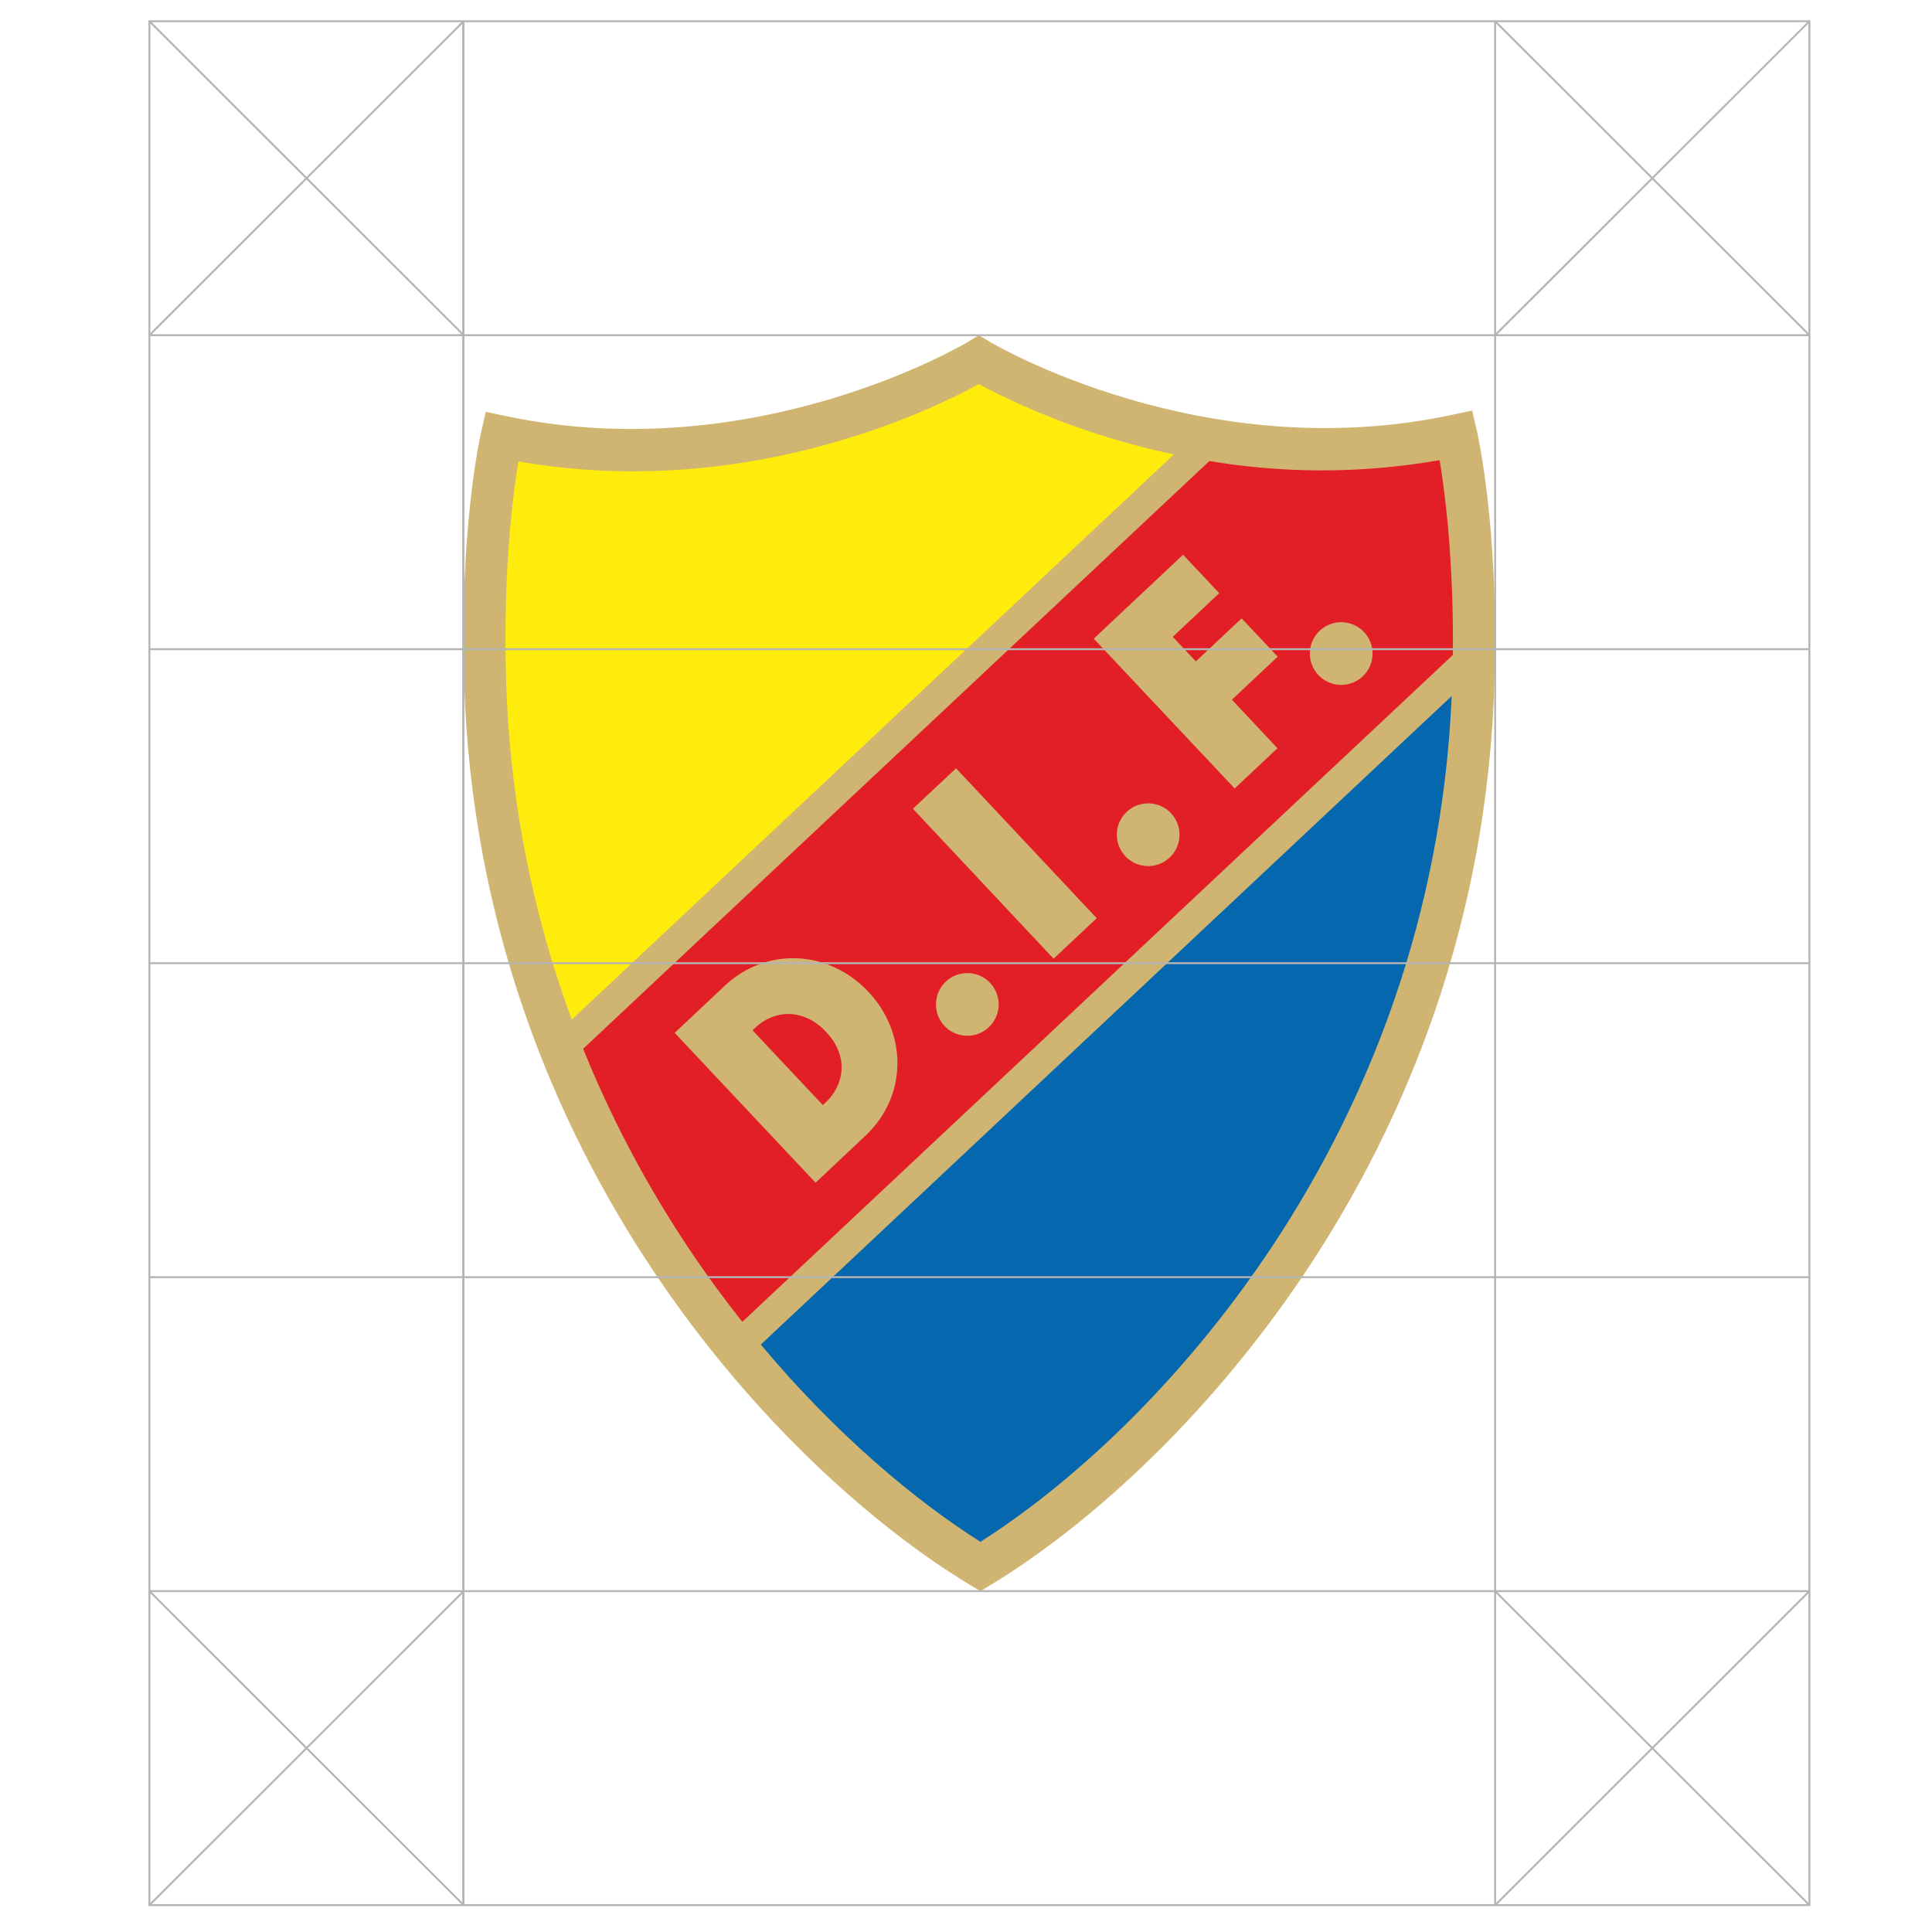 <svg id="Sheild_type" data-name="Sheild + type" xmlns="http://www.w3.org/2000/svg" viewBox="0 0 1009.13 1009.13"><defs><style>.cls-1{fill:#cfb571;}.cls-2{fill:#ffec0d;}.cls-3{fill:#0568af;}.cls-4{fill:#e21f26;}.cls-5{fill:none;stroke:#b4b4b4;stroke-miterlimit:10;}</style></defs><title>DIF_primary_skold_clearspace</title><g id="Guld_sköld" data-name="Guld sköld"><path class="cls-1" d="M771.38,224.94l-2.46-10.51-10.55,2.26C628,244.54,518.09,179.2,517,178.55l-5.73-3.46-5.7,3.48c-1.09.65-110.79,66.28-241.27,38.77l-10.55-2.23-2.43,10.51c-.46,2-11.4,50.49-8.91,130.61,7.78,251.26,169.63,414.55,264,471.43l5.69,3.43,5.68-3.44c94.26-57.12,255.69-220.83,262.81-472.12C782.91,275.4,771.85,227,771.38,224.94Z"/></g><path class="cls-2" d="M613.13,237.36c-50.94-10.83-88-29.22-101.81-36.75C486.91,214,389.25,261.82,270.81,241c-3,18-8.17,58.47-6.43,114.57a558.71,558.71,0,0,0,34.28,177Z"/><path class="cls-3" d="M512.11,805.32c90-57.1,236.09-209.81,246.15-441.77L397.39,702.3C436.82,749.42,478.41,784.06,512.11,805.32Z"/><path class="cls-4" d="M394.73,536.58l-1.67,1.58,36.72,39.05,1.52-1.43c9-8.43,12.9-23.29.1-36.89C419.65,526.4,404.37,527.51,394.73,536.58Z"/><path class="cls-4" d="M751.93,240.35a356.7,356.7,0,0,1-120.24.46l-327.1,307a576.64,576.64,0,0,0,83.16,142.61L758.85,342.12C759.37,292.74,754.73,256.93,751.93,240.35ZM452.08,593.18,426,617.75l-73.59-78.26,26.12-24.57c21.79-20.49,54.37-18.86,75.06,3.14S473.77,572.78,452.08,593.18Zm64.37-56.6a16.37,16.37,0,1,1,.74-23.14A16.37,16.37,0,0,1,516.44,536.58Zm33.87-35.83-73.49-78.31,22.53-21.14,73.49,78.31Zm60.6-52.82a16.37,16.37,0,1,1,.74-23.14A16.37,16.37,0,0,1,610.91,447.93Zm56.33-57.1-22.36,21L571.29,333.6l46.65-43.86,18.89,20.08-24.28,22.83,12.08,12.8L648.53,323l18.84,20-23.91,22.46Zm44.5-37.52a16.37,16.37,0,1,1,.74-23.14A16.37,16.37,0,0,1,711.74,353.31Z"/><line class="cls-5" x1="78.04" y1="175.09" x2="945.1" y2="175.09"/><line class="cls-5" x1="242.04" y1="995.09" x2="242.04" y2="11.09"/><line class="cls-5" x1="242.04" y1="995.09" x2="242.04" y2="11.09"/><line class="cls-5" x1="780.95" y1="995.09" x2="780.95" y2="11.09"/><line class="cls-5" x1="78.04" y1="339.09" x2="945.1" y2="339.09"/><line class="cls-5" x1="78.04" y1="503.09" x2="945.1" y2="503.09"/><line class="cls-5" x1="78.04" y1="667.09" x2="945.1" y2="667.09"/><line class="cls-5" x1="78.04" y1="831.09" x2="945.1" y2="831.09"/><rect class="cls-5" x="78.04" y="11.09" width="867.06" height="984"/><line class="cls-5" x1="945.1" y1="11.09" x2="780.95" y2="175.09"/><line class="cls-5" x1="780.95" y1="11.09" x2="945.1" y2="175.09"/><line class="cls-5" x1="242.19" y1="11.09" x2="78.04" y2="175.09"/><line class="cls-5" x1="78.04" y1="11.09" x2="242.19" y2="175.09"/><line class="cls-5" x1="945.1" y1="831.09" x2="780.95" y2="995.09"/><line class="cls-5" x1="780.95" y1="831.09" x2="945.1" y2="995.09"/><line class="cls-5" x1="242.19" y1="831.09" x2="78.04" y2="995.09"/><line class="cls-5" x1="78.04" y1="831.09" x2="242.19" y2="995.09"/></svg>